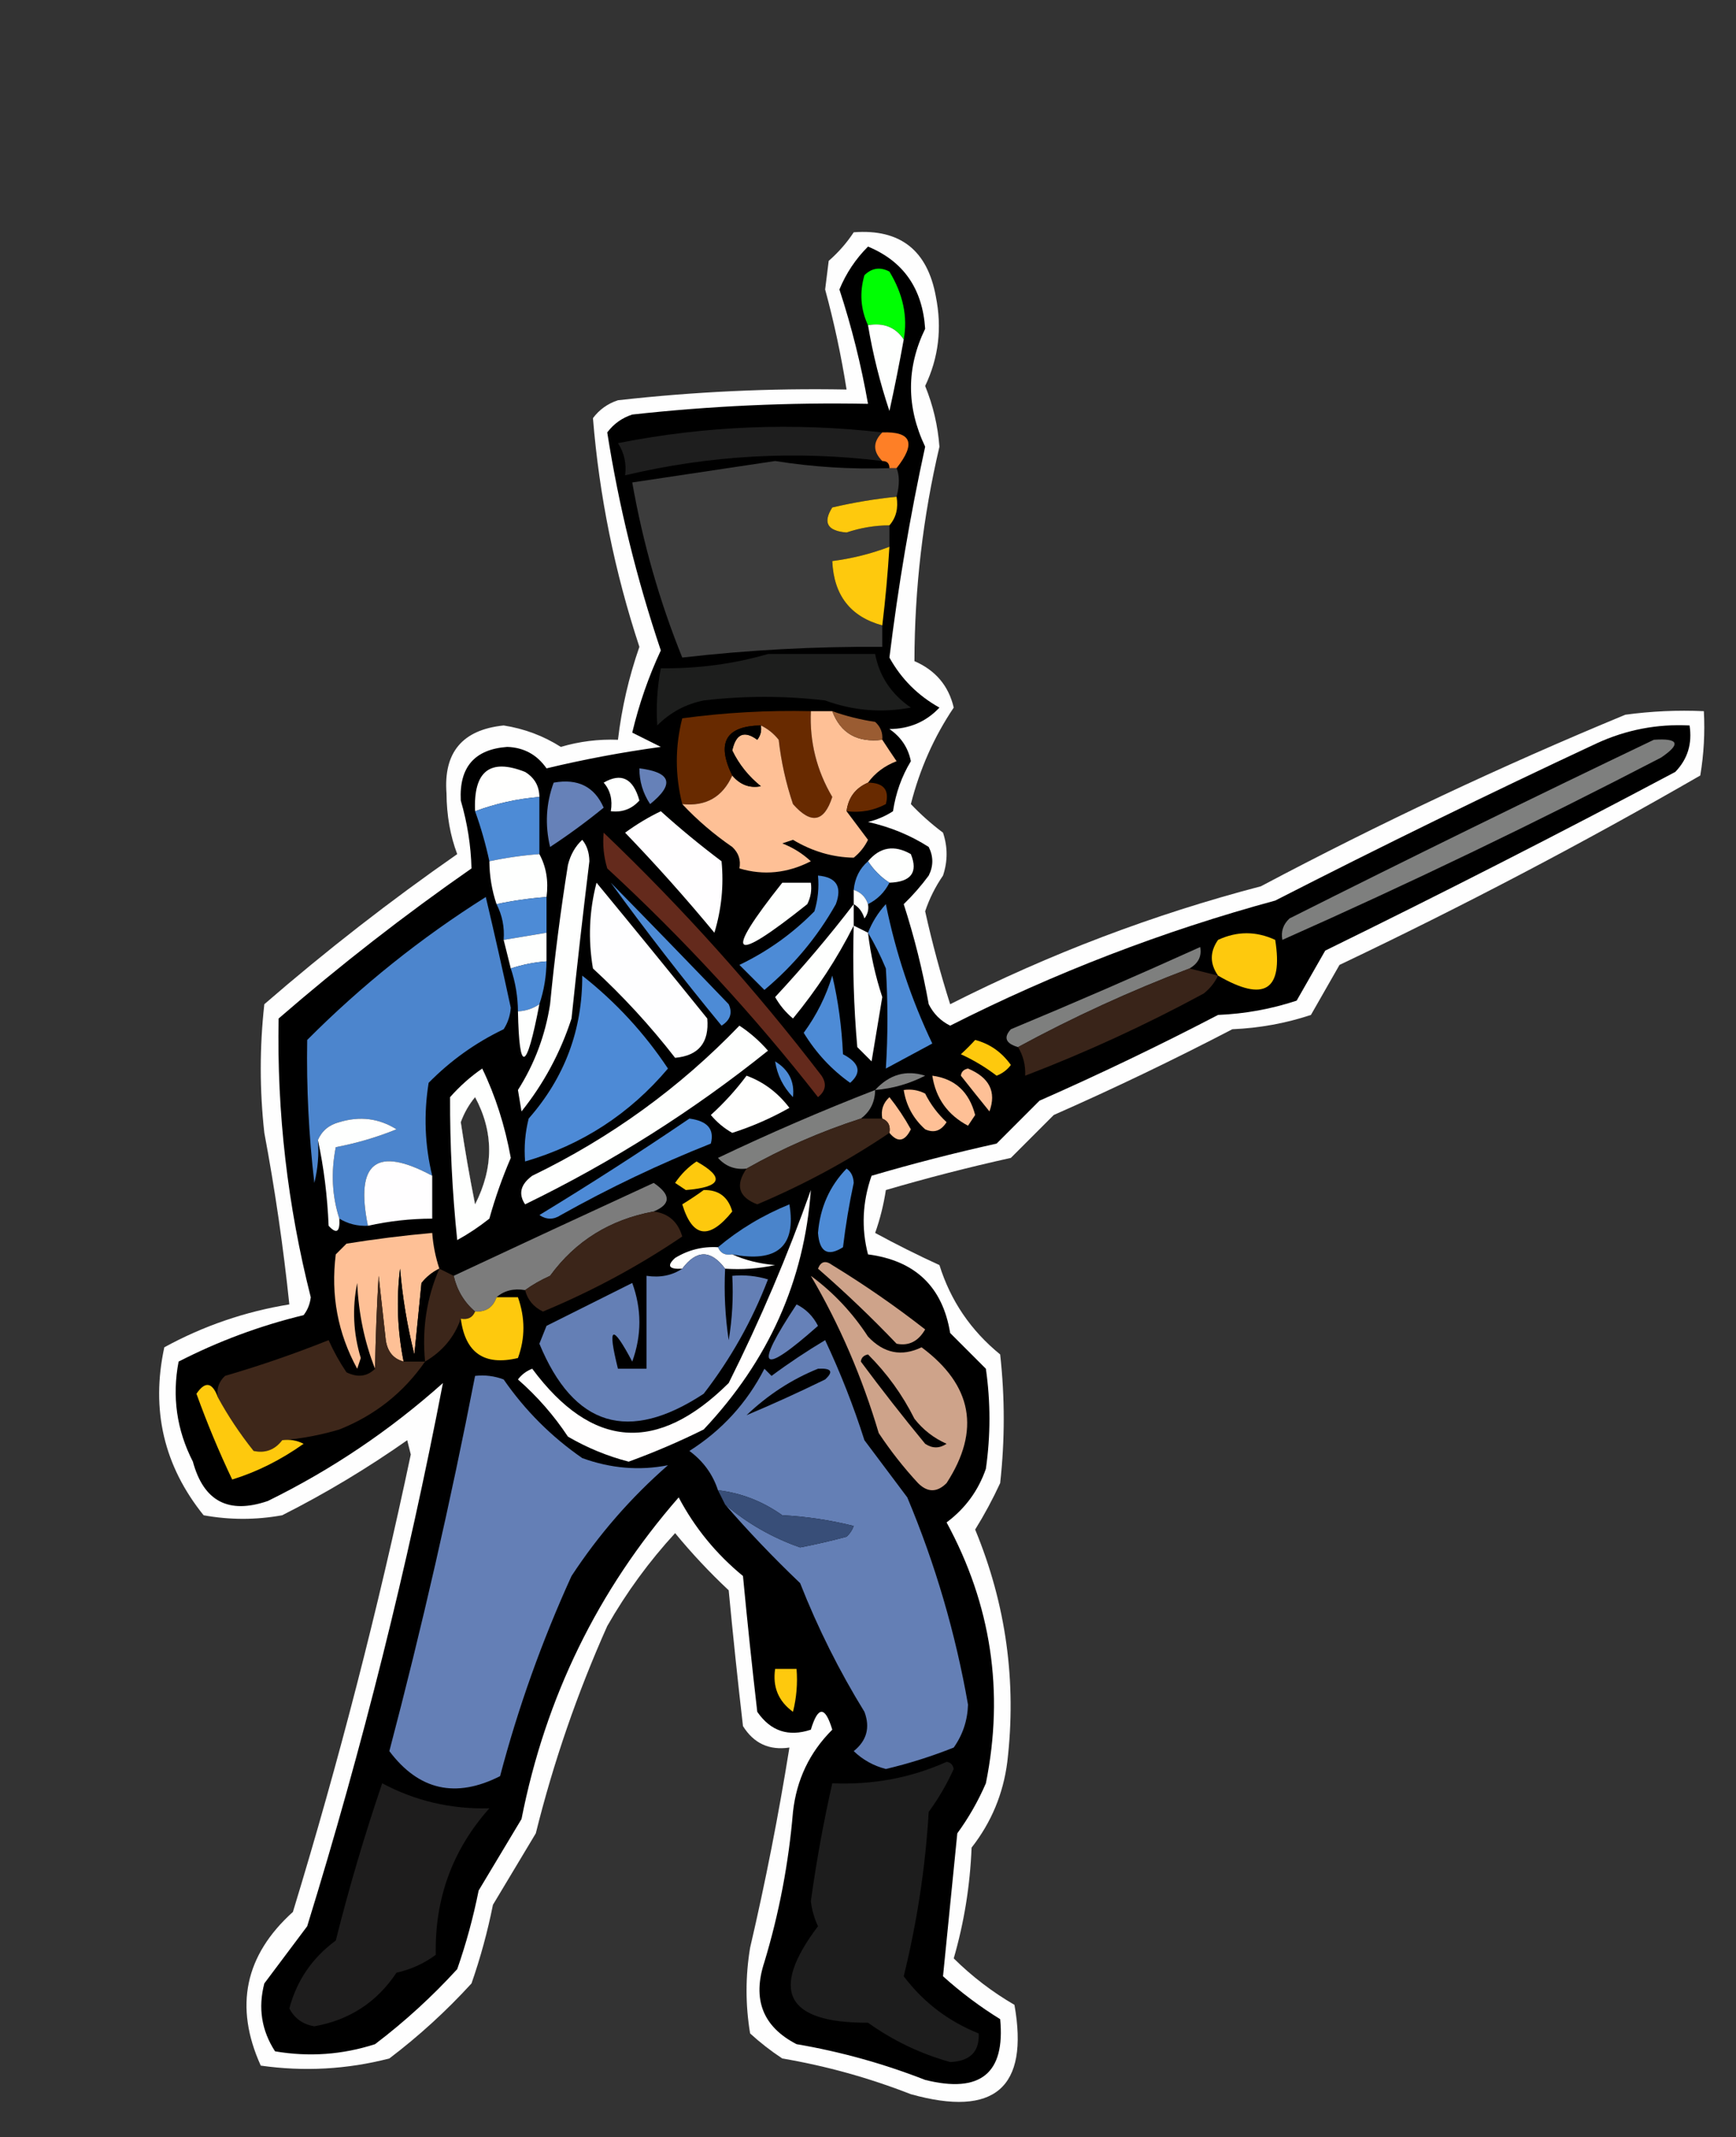 <?xml version="1.0" encoding="UTF-8"?>
<!DOCTYPE svg PUBLIC "-//W3C//DTD SVG 1.1//EN" "http://www.w3.org/Graphics/SVG/1.1/DTD/svg11.dtd">
<svg xmlns="http://www.w3.org/2000/svg" version="1.1" width="243px" height="299px" style="shape-rendering:geometricPrecision; text-rendering:geometricPrecision; image-rendering:optimizeQuality; fill-rule:evenodd; clip-rule:evenodd" xmlns:xlink="http://www.w3.org/1999/xlink">
<rect width="100%" height="100%" fill="#333333" stroke="none"/>
<g><path style="opacity:1" fill="#fefefe" d="M 119.5,32.5 C 125.987,32.004 129.82,35.004 131,41.5C 131.882,45.898 131.382,50.065 129.5,54C 130.61,56.723 131.276,59.556 131.5,62.5C 129.192,72.303 128.025,82.303 128,92.5C 130.954,93.782 132.787,95.948 133.5,99C 130.751,103.082 128.751,107.582 127.5,112.5C 128.865,113.941 130.365,115.274 132,116.5C 132.667,118.5 132.667,120.5 132,122.5C 130.924,124.067 130.091,125.734 129.5,127.5C 130.479,131.902 131.646,136.235 133,140.5C 146.956,133.433 161.456,127.933 176.5,124C 193.138,115.181 210.138,107.181 227.5,100C 231.152,99.501 234.818,99.335 238.5,99.5C 238.665,102.518 238.498,105.518 238,108.5C 221.593,117.956 204.759,126.789 187.5,135C 186.167,137.333 184.833,139.667 183.5,142C 179.954,143.174 176.287,143.84 172.5,144C 164.288,148.273 155.955,152.273 147.5,156C 145.5,158 143.5,160 141.5,162C 135.563,163.318 129.73,164.818 124,166.5C 123.689,168.556 123.189,170.556 122.5,172.5C 125.421,174.089 128.421,175.589 131.5,177C 133.062,181.991 135.895,186.157 140,189.5C 140.667,195.5 140.667,201.5 140,207.5C 138.953,209.762 137.787,211.929 136.5,214C 140.822,224.45 142.322,235.284 141,246.5C 140.434,250.965 138.767,254.965 136,258.5C 135.788,263.81 134.955,268.977 133.5,274C 136.063,276.53 138.897,278.697 142,280.5C 144.052,292.103 139.219,296.269 127.5,293C 121.642,290.712 115.642,289.046 109.5,288C 107.91,286.954 106.41,285.787 105,284.5C 104.333,280.5 104.333,276.5 105,272.5C 107.158,263.247 108.991,253.914 110.5,244.5C 107.675,244.919 105.509,243.919 104,241.5C 103.267,235.174 102.601,228.84 102,222.5C 99.317,219.984 96.817,217.317 94.5,214.5C 90.844,218.479 87.678,222.812 85,227.5C 80.807,236.883 77.473,246.55 75,256.5C 73,259.833 71,263.167 69,266.5C 68.251,270.251 67.251,273.918 66,277.5C 62.492,281.341 58.659,284.841 54.5,288C 48.585,289.527 42.585,289.861 36.5,289C 32.766,280.733 34.266,273.566 41,267.5C 47.438,246.414 52.938,225.08 57.5,203.5C 57.333,202.833 57.167,202.167 57,201.5C 51.408,205.43 45.575,208.93 39.5,212C 35.833,212.667 32.167,212.667 28.5,212C 22.936,205.093 21.103,197.259 23,188.5C 28.483,185.503 34.317,183.503 40.5,182.5C 39.661,174.463 38.494,166.463 37,158.5C 36.333,152.5 36.333,146.5 37,140.5C 45.638,133.017 54.638,126.017 64,119.5C 63.024,116.924 62.524,114.091 62.5,111C 62.066,105.265 64.732,102.098 70.5,101.5C 73.401,101.953 76.067,102.953 78.5,104.5C 81.115,103.731 83.781,103.397 86.5,103.5C 87.025,99.064 88.025,94.731 89.5,90.5C 86.049,80.037 83.882,69.371 83,58.5C 83.903,57.299 85.069,56.465 86.5,56C 97.133,54.804 107.8,54.304 118.5,54.5C 117.753,49.764 116.753,45.098 115.5,40.5C 115.667,39.167 115.833,37.833 116,36.5C 117.376,35.295 118.542,33.962 119.5,32.5 Z M 66.5,153.5 C 69.12,158.376 69.12,163.376 66.5,168.5C 65.735,164.675 65.068,160.842 64.5,157C 64.978,155.697 65.645,154.531 66.5,153.5 Z"/></g>
<g><path style="opacity:1" fill="#000000" d="M 121.5,34.5 C 126.465,36.556 129.132,40.39 129.5,46C 126.858,51.441 126.858,56.941 129.5,62.5C 127.391,72.173 125.725,82.006 124.5,92C 126.154,94.987 128.487,97.321 131.5,99C 129.641,100.981 127.308,101.981 124.5,102C 126.124,103.117 127.124,104.617 127.5,106.5C 126.214,108.626 125.381,110.959 125,113.5C 123.933,114.191 122.766,114.691 121.5,115C 124.609,115.696 127.442,116.862 130,118.5C 130.667,119.833 130.667,121.167 130,122.5C 128.933,123.943 127.766,125.276 126.5,126.5C 127.979,131.081 129.145,135.748 130,140.5C 130.667,141.833 131.667,142.833 133,143.5C 147.619,136.101 162.786,130.268 178.5,126C 193.377,118.395 208.377,111.061 223.5,104C 227.632,102.1 231.966,101.267 236.5,101.5C 236.896,104.044 236.229,106.211 234.5,108C 218.354,116.574 202.021,124.907 185.5,133C 184.167,135.333 182.833,137.667 181.5,140C 177.954,141.174 174.287,141.84 170.5,142C 162.288,146.273 153.955,150.273 145.5,154C 143.5,156 141.5,158 139.5,160C 133.563,161.318 127.73,162.818 122,164.5C 120.715,168.172 120.548,171.839 121.5,175.5C 128.11,176.369 131.943,180.036 133,186.5C 134.667,188.167 136.333,189.833 138,191.5C 138.667,196.167 138.667,200.833 138,205.5C 136.939,208.562 135.106,211.062 132.5,213C 138.753,224.508 140.586,236.675 138,249.5C 136.92,251.996 135.586,254.33 134,256.5C 133.319,263.215 132.652,269.881 132,276.5C 134.488,278.743 137.154,280.743 140,282.5C 140.729,290.09 137.229,292.923 129.5,291C 123.642,288.712 117.642,287.046 111.5,286C 106.776,283.565 105.276,279.731 107,274.5C 109.064,267.668 110.397,260.668 111,253.5C 111.499,248.988 113.333,245.155 116.5,242C 115.5,238.667 114.5,238.667 113.5,242C 110.364,243.041 107.864,242.207 106,239.5C 105.267,233.174 104.601,226.84 104,220.5C 100.243,217.414 97.243,213.748 95,209.5C 83.695,222.445 76.362,237.445 73,254.5C 71,257.833 69,261.167 67,264.5C 66.251,268.251 65.251,271.918 64,275.5C 60.492,279.341 56.659,282.841 52.5,286C 47.924,287.476 43.257,287.81 38.5,287C 36.607,284.083 36.107,280.916 37,277.5C 39,274.833 41,272.167 43,269.5C 50.742,244.441 57.075,219.108 62,193.5C 54.577,200.127 46.41,205.627 37.5,210C 32.004,211.89 28.504,210.057 27,204.5C 24.73,200.07 24.063,195.403 25,190.5C 30.553,187.651 36.386,185.484 42.5,184C 43.059,183.275 43.392,182.442 43.5,181.5C 40.25,168.673 38.75,155.673 39,142.5C 47.638,135.017 56.638,128.017 66,121.5C 65.922,118.333 65.422,115.166 64.5,112C 64.261,107.336 66.427,104.836 71,104.5C 73.333,104.583 75.166,105.583 76.5,107.5C 81.771,106.238 87.104,105.238 92.5,104.5C 91.167,103.833 89.833,103.167 88.5,102.5C 89.457,98.492 90.79,94.658 92.5,91C 89.121,80.985 86.621,70.818 85,60.5C 85.903,59.299 87.069,58.465 88.5,58C 99.467,56.791 110.467,56.291 121.5,56.5C 120.548,51.076 119.215,45.742 117.5,40.5C 118.432,38.234 119.765,36.234 121.5,34.5 Z M 66.5,153.5 C 65.645,154.531 64.978,155.697 64.5,157C 65.068,160.842 65.735,164.675 66.5,168.5C 69.12,163.376 69.12,158.376 66.5,153.5 Z"/></g>
<g><path style="opacity:1" fill="#00fe03" d="M 126.5,47.5 C 125.365,45.787 123.698,45.12 121.5,45.5C 120.463,43.263 120.297,40.929 121,38.5C 122.049,37.483 123.216,37.316 124.5,38C 126.412,41.15 127.078,44.316 126.5,47.5 Z"/></g>
<g><path style="opacity:1" fill="#fefffe" d="M 121.5,45.5 C 123.698,45.12 125.365,45.787 126.5,47.5C 125.907,50.8 125.24,54.134 124.5,57.5C 123.185,53.571 122.185,49.571 121.5,45.5 Z"/></g>
<g><path style="opacity:1" fill="#1e1e1e" d="M 123.5,60.5 C 122.167,61.833 122.167,63.167 123.5,64.5C 111.389,63.013 99.389,63.68 87.5,66.5C 87.713,64.856 87.38,63.356 86.5,62C 98.729,59.58 111.062,59.08 123.5,60.5 Z"/></g>
<g><path style="opacity:1" fill="#fe7f26" d="M 125.5,65.5 C 125.167,65.5 124.833,65.5 124.5,65.5C 124.5,64.833 124.167,64.5 123.5,64.5C 122.167,63.167 122.167,61.833 123.5,60.5C 127.585,60.35 128.252,62.016 125.5,65.5 Z"/></g>
<g><path style="opacity:1" fill="#3c3c3c" d="M 124.5,65.5 C 124.833,65.5 125.167,65.5 125.5,65.5C 125.926,66.528 125.926,67.861 125.5,69.5C 122.478,69.804 119.478,70.304 116.5,71C 115.149,73.125 115.815,74.292 118.5,74.5C 120.453,73.844 122.453,73.511 124.5,73.5C 124.5,74.5 124.5,75.5 124.5,76.5C 121.933,77.475 119.267,78.142 116.5,78.5C 116.707,83.284 119.04,86.284 123.5,87.5C 123.5,88.5 123.5,89.5 123.5,90.5C 114.088,90.436 104.755,90.936 95.5,92C 92.326,84.146 89.992,75.979 88.5,67.5C 95.153,66.502 101.82,65.502 108.5,64.5C 113.8,65.344 119.134,65.677 124.5,65.5 Z"/></g>
<g><path style="opacity:1" fill="#fec90d" d="M 125.5,69.5 C 125.768,71.099 125.434,72.432 124.5,73.5C 122.453,73.511 120.453,73.844 118.5,74.5C 115.815,74.292 115.149,73.125 116.5,71C 119.478,70.304 122.478,69.804 125.5,69.5 Z"/></g>
<g><path style="opacity:1" fill="#fec90d" d="M 124.5,76.5 C 124.276,80.179 123.942,83.846 123.5,87.5C 119.04,86.284 116.707,83.284 116.5,78.5C 119.267,78.142 121.933,77.475 124.5,76.5 Z"/></g>
<g><path style="opacity:1" fill="#1d1e1d" d="M 107.5,91.5 C 112.5,91.5 117.5,91.5 122.5,91.5C 123.091,94.614 124.758,97.114 127.5,99C 123.406,99.767 119.406,99.434 115.5,98C 109.833,97.333 104.167,97.333 98.5,98C 95.966,98.516 93.8,99.683 92,101.5C 91.825,98.843 91.992,96.176 92.5,93.5C 97.731,93.556 102.731,92.889 107.5,91.5 Z"/></g>
<g><path style="opacity:1" fill="#682a00" d="M 113.5,99.5 C 113.314,103.795 114.314,107.795 116.5,111.5C 115.365,115.039 113.532,115.372 111,112.5C 110.012,109.576 109.346,106.576 109,103.5C 108.292,102.619 107.458,101.953 106.5,101.5C 101.59,101.576 100.257,103.91 102.5,108.5C 101.145,111.518 98.812,112.851 95.5,112.5C 94.485,108.469 94.485,104.469 95.5,100.5C 101.464,99.693 107.464,99.36 113.5,99.5 Z"/></g>
<g><path style="opacity:1" fill="#fec096" d="M 113.5,99.5 C 114.5,99.5 115.5,99.5 116.5,99.5C 117.665,102.59 119.998,103.924 123.5,103.5C 124.141,104.482 124.807,105.482 125.5,106.5C 123.816,107.15 122.483,108.15 121.5,109.5C 119.738,110.262 118.738,111.596 118.5,113.5C 119.476,114.815 120.476,116.148 121.5,117.5C 121.023,118.478 120.357,119.311 119.5,120C 116.528,119.948 113.695,119.114 111,117.5C 110.5,117.667 110,117.833 109.5,118C 111.002,118.583 112.335,119.416 113.5,120.5C 110.208,122.181 106.874,122.514 103.5,121.5C 103.719,120.325 103.386,119.325 102.5,118.5C 99.909,116.719 97.576,114.719 95.5,112.5C 98.812,112.851 101.145,111.518 102.5,108.5C 103.601,109.8 104.934,110.3 106.5,110C 104.773,108.611 103.439,106.944 102.5,105C 103.007,102.659 104.174,102.159 106,103.5C 106.464,102.906 106.631,102.239 106.5,101.5C 107.458,101.953 108.292,102.619 109,103.5C 109.346,106.576 110.012,109.576 111,112.5C 113.532,115.372 115.365,115.039 116.5,111.5C 114.314,107.795 113.314,103.795 113.5,99.5 Z"/></g>
<g><path style="opacity:1" fill="#9a5c32" d="M 116.5,99.5 C 118.414,100.185 120.414,100.685 122.5,101C 123.252,101.671 123.586,102.504 123.5,103.5C 119.998,103.924 117.665,102.59 116.5,99.5 Z"/></g>
<g><path style="opacity:1" fill="#000000" d="M 106.5,101.5 C 106.631,102.239 106.464,102.906 106,103.5C 104.174,102.159 103.007,102.659 102.5,105C 103.439,106.944 104.773,108.611 106.5,110C 104.934,110.3 103.601,109.8 102.5,108.5C 100.257,103.91 101.59,101.576 106.5,101.5 Z"/></g>
<g><path style="opacity:1" fill="#7e7f7e" d="M 231.5,103.5 C 234.999,103.259 235.332,104.092 232.5,106C 215.075,115.046 197.409,123.546 179.5,131.5C 179.281,130.325 179.614,129.325 180.5,128.5C 197.517,119.954 214.517,111.621 231.5,103.5 Z"/></g>
<g><path style="opacity:1" fill="#fffffe" d="M 75.5,111.5 C 72.402,111.756 69.402,112.422 66.5,113.5C 66.25,107.89 68.583,106.056 73.5,108C 74.823,108.816 75.489,109.983 75.5,111.5 Z"/></g>
<g><path style="opacity:1" fill="#6681b8" d="M 89.5,107.5 C 93.961,108.048 94.461,109.715 91,112.5C 89.991,110.975 89.491,109.308 89.5,107.5 Z"/></g>
<g><path style="opacity:1" fill="#fefffe" d="M 84.5,109.5 C 86.972,108.065 88.638,108.899 89.5,112C 88.437,113.188 87.103,113.688 85.5,113.5C 85.768,111.901 85.434,110.568 84.5,109.5 Z"/></g>
<g><path style="opacity:1" fill="#6681b8" d="M 77.5,109.5 C 80.881,108.888 83.214,110.054 84.5,113C 82.119,114.946 79.619,116.779 77,118.5C 76.264,115.408 76.431,112.408 77.5,109.5 Z"/></g>
<g><path style="opacity:1" fill="#682a00" d="M 121.5,109.5 C 123.686,109.511 124.519,110.511 124,112.5C 122.301,113.406 120.467,113.739 118.5,113.5C 118.738,111.596 119.738,110.262 121.5,109.5 Z"/></g>
<g><path style="opacity:1" fill="#4d8bd6" d="M 75.5,111.5 C 75.5,114.167 75.5,116.833 75.5,119.5C 73.139,119.674 70.806,120.007 68.5,120.5C 67.985,118.106 67.319,115.772 66.5,113.5C 69.402,112.422 72.402,111.756 75.5,111.5 Z"/></g>
<g><path style="opacity:1" fill="#fffeff" d="M 92.5,113.5 C 95.21,115.945 98.044,118.278 101,120.5C 101.33,123.866 100.997,127.199 100,130.5C 96.019,125.684 91.852,121.018 87.5,116.5C 89.145,115.304 90.811,114.304 92.5,113.5 Z"/></g>
<g><path style="opacity:1" fill="#642a1c" d="M 84.5,116.5 C 95.542,127.042 105.709,138.376 115,150.5C 115.749,151.635 115.583,152.635 114.5,153.5C 105.53,142.031 95.697,131.364 85,121.5C 84.507,119.866 84.34,118.199 84.5,116.5 Z"/></g>
<g><path style="opacity:1" fill="#fefffe" d="M 81.5,117.5 C 82.147,118.274 82.481,119.274 82.5,120.5C 81.601,127.824 80.767,135.158 80,142.5C 78.444,147.28 76.111,151.613 73,155.5C 72.833,154.5 72.667,153.5 72.5,152.5C 74.83,148.835 76.33,144.835 77,140.5C 77.629,133.972 78.462,127.472 79.5,121C 79.862,119.566 80.528,118.399 81.5,117.5 Z"/></g>
<g><path style="opacity:1" fill="#fefffe" d="M 124.5,123.5 C 123.306,122.728 122.306,121.728 121.5,120.5C 123.177,118.502 125.177,118.169 127.5,119.5C 128.534,122.057 127.534,123.391 124.5,123.5 Z"/></g>
<g><path style="opacity:1" fill="#fefffe" d="M 75.5,119.5 C 76.461,121.265 76.795,123.265 76.5,125.5C 74.139,125.674 71.806,126.007 69.5,126.5C 68.85,124.565 68.517,122.565 68.5,120.5C 70.806,120.007 73.139,119.674 75.5,119.5 Z"/></g>
<g><path style="opacity:1" fill="#4d8bd6" d="M 121.5,120.5 C 122.306,121.728 123.306,122.728 124.5,123.5C 123.833,124.833 122.833,125.833 121.5,126.5C 121.167,125.5 120.5,124.833 119.5,124.5C 119.66,122.847 120.326,121.514 121.5,120.5 Z"/></g>
<g><path style="opacity:1" fill="#4d8bd6" d="M 114.5,122.5 C 117.076,122.722 117.91,124.055 117,126.5C 114.42,131.084 111.087,135.084 107,138.5C 105.833,137.333 104.667,136.167 103.5,135C 107.44,133.114 110.94,130.614 114,127.5C 114.494,125.866 114.66,124.199 114.5,122.5 Z"/></g>
<g><path style="opacity:1" fill="#fefeff" d="M 83.5,123.5 C 88.638,129.727 93.805,136.061 99,142.5C 99.293,145.869 97.793,147.702 94.5,148C 91.035,143.533 87.202,139.367 83,135.5C 82.306,131.446 82.473,127.446 83.5,123.5 Z"/></g>
<g><path style="opacity:1" fill="#4d8bd6" d="M 85.5,123.5 C 90.984,129.092 96.484,134.758 102,140.5C 102.563,141.725 102.23,142.725 101,143.5C 95.594,136.939 90.428,130.272 85.5,123.5 Z"/></g>
<g><path style="opacity:1" fill="#fefffe" d="M 109.5,123.5 C 110.833,123.5 112.167,123.5 113.5,123.5C 113.649,124.552 113.483,125.552 113,126.5C 102.338,135.003 101.171,134.003 109.5,123.5 Z"/></g>
<g><path style="opacity:1" fill="#fefffe" d="M 119.5,124.5 C 120.5,124.833 121.167,125.5 121.5,126.5C 121.631,127.239 121.464,127.906 121,128.5C 120.722,127.584 120.222,126.918 119.5,126.5C 119.5,125.833 119.5,125.167 119.5,124.5 Z"/></g>
<g><path style="opacity:1" fill="#4c85cd" d="M 60.5,164.5 C 52.689,160.299 49.689,162.632 51.5,171.5C 50.041,171.567 48.708,171.234 47.5,170.5C 46.476,167.339 46.309,164.006 47,160.5C 49.941,159.941 52.775,159.107 55.5,158C 53.045,156.46 50.379,156.126 47.5,157C 46.058,157.377 45.058,158.21 44.5,159.5C 44.662,161.527 44.495,163.527 44,165.5C 43.221,158.833 42.888,152.166 43,145.5C 50.603,137.872 58.937,131.205 68,125.5C 69.219,130.648 70.386,135.815 71.5,141C 71.415,142.107 71.081,143.107 70.5,144C 66.56,145.886 63.06,148.386 60,151.5C 59.294,155.887 59.46,160.22 60.5,164.5 Z"/></g>
<g><path style="opacity:1" fill="#4d8bd6" d="M 76.5,125.5 C 76.5,127.167 76.5,128.833 76.5,130.5C 74.5,130.833 72.5,131.167 70.5,131.5C 70.634,129.708 70.301,128.042 69.5,126.5C 71.806,126.007 74.139,125.674 76.5,125.5 Z"/></g>
<g><path style="opacity:1" fill="#fefffe" d="M 119.5,126.5 C 119.5,127.5 119.5,128.5 119.5,129.5C 117.2,134.076 114.367,138.41 111,142.5C 109.978,141.646 109.145,140.646 108.5,139.5C 112.422,135.281 116.089,130.948 119.5,126.5 Z"/></g>
<g><path style="opacity:1" fill="#4d8bd6" d="M 121.5,130.5 C 122.072,129.027 122.905,127.693 124,126.5C 125.378,133.296 127.544,139.796 130.5,146C 128.351,147.164 126.185,148.33 124,149.5C 124.291,144.856 124.291,140.189 124,135.5C 123.243,133.685 122.41,132.019 121.5,130.5 Z"/></g>
<g><path style="opacity:1" fill="#fefffe" d="M 119.5,129.5 C 120.167,129.833 120.833,130.167 121.5,130.5C 121.863,133.563 122.53,136.563 123.5,139.5C 123,142.5 122.5,145.5 122,148.5C 121.333,147.833 120.667,147.167 120,146.5C 119.501,140.843 119.334,135.176 119.5,129.5 Z"/></g>
<g><path style="opacity:1" fill="#fefffe" d="M 76.5,130.5 C 76.5,131.833 76.5,133.167 76.5,134.5C 74.784,134.629 73.117,134.962 71.5,135.5C 71.167,134.167 70.833,132.833 70.5,131.5C 72.5,131.167 74.5,130.833 76.5,130.5 Z"/></g>
<g><path style="opacity:1" fill="#fec90d" d="M 170.5,136.5 C 169.334,134.834 169.334,133.167 170.5,131.5C 173.166,130.262 175.832,130.262 178.5,131.5C 179.636,138.595 176.969,140.261 170.5,136.5 Z"/></g>
<g><path style="opacity:1" fill="#7e7f7e" d="M 166.5,135.5 C 158.192,138.656 150.192,142.323 142.5,146.5C 140.767,145.992 140.434,145.159 141.5,144C 150.407,140.296 159.24,136.462 168,132.5C 168.239,133.788 167.739,134.788 166.5,135.5 Z"/></g>
<g><path style="opacity:1" fill="#4d8bd6" d="M 76.5,134.5 C 76.483,136.565 76.15,138.565 75.5,140.5C 74.609,141.11 73.609,141.443 72.5,141.5C 72.483,139.435 72.15,137.435 71.5,135.5C 73.117,134.962 74.784,134.629 76.5,134.5 Z"/></g>
<g><path style="opacity:1" fill="#392419" d="M 166.5,135.5 C 167.833,135.833 169.167,136.167 170.5,136.5C 170.047,137.458 169.381,138.292 168.5,139C 160.373,143.398 152.04,147.232 143.5,150.5C 143.567,149.041 143.234,147.708 142.5,146.5C 150.192,142.323 158.192,138.656 166.5,135.5 Z"/></g>
<g><path style="opacity:1" fill="#4d8ad6" d="M 81.5,136.5 C 86.186,140.186 90.186,144.52 93.5,149.5C 88.132,155.849 81.465,160.183 73.5,162.5C 73.338,160.473 73.504,158.473 74,156.5C 79.029,150.777 81.529,144.11 81.5,136.5 Z"/></g>
<g><path style="opacity:1" fill="#4d8bd6" d="M 116.5,136.5 C 117.323,139.977 117.823,143.644 118,147.5C 120.326,148.713 120.659,150.046 119,151.5C 116.392,149.65 114.225,147.316 112.5,144.5C 114.297,142.045 115.63,139.378 116.5,136.5 Z"/></g>
<g><path style="opacity:1" fill="#fefffe" d="M 75.5,140.5 C 73.685,149.961 72.685,150.294 72.5,141.5C 73.609,141.443 74.609,141.11 75.5,140.5 Z"/></g>
<g><path style="opacity:1" fill="#fefffe" d="M 103.5,143.5 C 104.962,144.458 106.295,145.624 107.5,147C 97.011,155.416 85.678,162.583 73.5,168.5C 72.529,167.038 72.862,165.705 74.5,164.5C 85.472,159.192 95.139,152.192 103.5,143.5 Z"/></g>
<g><path style="opacity:1" fill="#fec90d" d="M 136.5,145.5 C 138.544,146.031 140.211,147.198 141.5,149C 140.975,149.692 140.308,150.192 139.5,150.5C 137.954,149.316 136.287,148.316 134.5,147.5C 135.243,146.818 135.909,146.151 136.5,145.5 Z"/></g>
<g><path style="opacity:1" fill="#4d8bd6" d="M 108.5,148.5 C 110.416,149.665 111.249,151.332 111,153.5C 109.628,152.09 108.795,150.423 108.5,148.5 Z"/></g>
<g><path style="opacity:1" fill="#fefffe" d="M 67.5,149.5 C 69.338,153.293 70.671,157.46 71.5,162C 70.314,164.748 69.314,167.581 68.5,170.5C 67.086,171.624 65.586,172.624 64,173.5C 63.306,166.826 62.973,160.159 63,153.5C 64.397,151.93 65.897,150.596 67.5,149.5 Z M 66.5,153.5 C 65.645,154.531 64.978,155.697 64.5,157C 65.068,160.842 65.735,164.675 66.5,168.5C 69.12,163.376 69.12,158.376 66.5,153.5 Z"/></g>
<g><path style="opacity:1" fill="#7e7f7e" d="M 122.5,152.5 C 124.488,150.325 126.821,149.659 129.5,150.5C 127.293,151.635 124.96,152.301 122.5,152.5 Z"/></g>
<g><path style="opacity:1" fill="#fec096" d="M 134.5,150.5 C 134.56,149.957 134.893,149.624 135.5,149.5C 138.5,150.758 139.5,152.758 138.5,155.5C 137.113,153.79 135.779,152.123 134.5,150.5 Z"/></g>
<g><path style="opacity:1" fill="#fffffe" d="M 104.5,150.5 C 106.886,151.373 108.886,152.873 110.5,155C 107.95,156.442 105.284,157.608 102.5,158.5C 101.354,157.855 100.354,157.022 99.5,156C 101.373,154.296 103.04,152.463 104.5,150.5 Z"/></g>
<g><path style="opacity:1" fill="#fec096" d="M 130.5,150.5 C 133.659,150.917 135.659,152.75 136.5,156C 136.167,156.5 135.833,157 135.5,157.5C 132.651,155.988 130.984,153.655 130.5,150.5 Z"/></g>
<g><path style="opacity:1" fill="#7e7f7e" d="M 122.5,152.5 C 122.473,154.199 121.806,155.533 120.5,156.5C 114.875,158.316 109.541,160.649 104.5,163.5C 102.897,163.688 101.563,163.188 100.5,162C 107.712,158.561 115.046,155.394 122.5,152.5 Z"/></g>
<g><path style="opacity:1" fill="#fec096" d="M 126.5,152.5 C 127.552,152.351 128.552,152.517 129.5,153C 130.257,154.512 131.257,155.846 132.5,157C 131.725,158.23 130.725,158.563 129.5,158C 127.84,156.512 126.84,154.679 126.5,152.5 Z"/></g>
<g><path style="opacity:1" fill="#fec096" d="M 124.5,158.5 C 124.672,157.508 124.338,156.842 123.5,156.5C 123.281,155.325 123.614,154.325 124.5,153.5C 125.624,154.914 126.624,156.414 127.5,158C 126.648,159.728 125.648,159.895 124.5,158.5 Z"/></g>
<g><path style="opacity:1" fill="#fefffe" d="M 47.5,170.5 C 47.607,172.379 47.107,172.712 46,171.5C 45.824,167.312 45.324,163.312 44.5,159.5C 45.058,158.21 46.058,157.377 47.5,157C 50.379,156.126 53.045,156.46 55.5,158C 52.775,159.107 49.941,159.941 47,160.5C 46.309,164.006 46.476,167.339 47.5,170.5 Z"/></g>
<g><path style="opacity:1" fill="#4d8ad6" d="M 96.5,156.5 C 99.032,156.829 100.032,157.995 99.5,160C 92.299,162.857 85.299,166.191 78.5,170C 77.5,170.667 76.5,170.667 75.5,170C 82.674,165.637 89.674,161.137 96.5,156.5 Z"/></g>
<g><path style="opacity:1" fill="#3a2519" d="M 120.5,156.5 C 121.5,156.5 122.5,156.5 123.5,156.5C 124.338,156.842 124.672,157.508 124.5,158.5C 118.741,162.388 112.574,165.721 106,168.5C 103.389,167.5 102.889,165.833 104.5,163.5C 109.541,160.649 114.875,158.316 120.5,156.5 Z"/></g>
<g><path style="opacity:1" fill="#fffeff" d="M 60.5,164.5 C 60.5,166.5 60.5,168.5 60.5,170.5C 57.455,170.508 54.455,170.841 51.5,171.5C 49.689,162.632 52.689,160.299 60.5,164.5 Z"/></g>
<g><path style="opacity:1" fill="#fec90d" d="M 97.5,162.5 C 101.519,164.759 101.019,166.092 96,166.5C 95.5,166.167 95,165.833 94.5,165.5C 95.34,164.265 96.34,163.265 97.5,162.5 Z"/></g>
<g><path style="opacity:1" fill="#4d8bd6" d="M 118.5,163.5 C 119.124,163.917 119.457,164.584 119.5,165.5C 118.861,168.475 118.361,171.475 118,174.5C 115.875,175.851 114.708,175.185 114.5,172.5C 114.79,168.954 116.124,165.954 118.5,163.5 Z"/></g>
<g><path style="opacity:1" fill="#7c7c7c" d="M 91.5,169.5 C 85.386,170.631 80.552,173.631 77,178.5C 75.698,179.085 74.531,179.751 73.5,180.5C 71.901,180.232 70.568,180.566 69.5,181.5C 69.027,182.906 68.027,183.573 66.5,183.5C 64.972,182.198 63.972,180.531 63.5,178.5C 72.685,174.199 82.018,169.865 91.5,165.5C 93.934,167.147 93.934,168.48 91.5,169.5 Z"/></g>
<g><path style="opacity:1" fill="#fec90d" d="M 98.5,166.5 C 100.59,166.45 101.923,167.45 102.5,169.5C 99.265,173.516 96.932,173.183 95.5,168.5C 96.602,167.824 97.602,167.158 98.5,166.5 Z"/></g>
<g><path style="opacity:1" fill="#fffefe" d="M 113.5,166.5 C 112.587,179.186 107.587,190.352 98.5,200C 95.082,201.695 91.582,203.195 88,204.5C 85.005,203.724 82.172,202.557 79.5,201C 77.539,198.037 75.206,195.371 72.5,193C 73.025,192.308 73.692,191.808 74.5,191.5C 82.85,202.733 92.016,203.4 102,193.5C 106.405,184.696 110.239,175.696 113.5,166.5 Z"/></g>
<g><path style="opacity:1" fill="#4a84cb" d="M 102.5,175.5 C 101.508,175.672 100.842,175.338 100.5,174.5C 103.438,172.023 106.771,170.023 110.5,168.5C 111.472,174.364 108.806,176.698 102.5,175.5 Z"/></g>
<g><path style="opacity:1" fill="#3b2519" d="M 91.5,169.5 C 93.564,169.762 94.897,170.929 95.5,173C 89.382,177.143 82.882,180.643 76,183.5C 74.69,182.87 73.856,181.87 73.5,180.5C 74.531,179.751 75.698,179.085 77,178.5C 80.552,173.631 85.386,170.631 91.5,169.5 Z"/></g>
<g><path style="opacity:1" fill="#fec096" d="M 61.5,177.5 C 60.542,177.953 59.708,178.619 59,179.5C 58.667,182.833 58.333,186.167 58,189.5C 57.007,185.558 56.34,181.558 56,177.5C 55.466,181.859 55.632,186.192 56.5,190.5C 55.069,190.119 54.236,189.119 54,187.5C 53.667,184.5 53.333,181.5 53,178.5C 52.734,182.974 52.567,187.307 52.5,191.5C 51.023,187.767 50.189,183.767 50,179.5C 49.283,183.045 49.45,186.545 50.5,190C 50.333,190.5 50.167,191 50,191.5C 47.283,186.538 46.283,181.205 47,175.5C 47.5,175 48,174.5 48.5,174C 52.491,173.358 56.491,172.858 60.5,172.5C 60.629,174.216 60.962,175.883 61.5,177.5 Z"/></g>
<g><path style="opacity:1" fill="#fefffe" d="M 100.5,174.5 C 100.842,175.338 101.508,175.672 102.5,175.5C 104.292,176.309 106.292,176.809 108.5,177C 106.19,177.497 103.857,177.663 101.5,177.5C 99.5,174.833 97.5,174.833 95.5,177.5C 93.621,177.607 93.288,177.107 94.5,176C 96.345,174.872 98.345,174.372 100.5,174.5 Z"/></g>
<g><path style="opacity:1" fill="#647fb5" d="M 101.5,177.5 C 101.335,180.85 101.502,184.183 102,187.5C 102.498,184.518 102.665,181.518 102.5,178.5C 104.199,178.34 105.866,178.506 107.5,179C 105.274,184.787 102.274,190.12 98.5,195C 87.968,201.933 80.301,199.6 75.5,188C 75.833,187.167 76.167,186.333 76.5,185.5C 80.5,183.5 84.5,181.5 88.5,179.5C 89.833,183.167 89.833,186.833 88.5,190.5C 85.663,185.15 84.996,185.483 86.5,191.5C 87.833,191.5 89.167,191.5 90.5,191.5C 90.5,187.167 90.5,182.833 90.5,178.5C 92.415,178.784 94.081,178.451 95.5,177.5C 97.5,174.833 99.5,174.833 101.5,177.5 Z"/></g>
<g><path style="opacity:1" fill="#cea38a" d="M 114.5,177.5 C 114.897,176.475 115.563,176.308 116.5,177C 121.011,179.754 125.344,182.754 129.5,186C 128.534,187.678 127.201,188.345 125.5,188C 122.017,184.351 118.35,180.851 114.5,177.5 Z"/></g>
<g><path style="opacity:1" fill="#000000" d="M 61.5,177.5 C 59.722,181.565 59.055,185.899 59.5,190.5C 58.5,190.5 57.5,190.5 56.5,190.5C 55.632,186.192 55.466,181.859 56,177.5C 56.34,181.558 57.007,185.558 58,189.5C 58.333,186.167 58.667,182.833 59,179.5C 59.708,178.619 60.542,177.953 61.5,177.5 Z"/></g>
<g><path style="opacity:1" fill="#3c261a" d="M 61.5,177.5 C 62.167,177.833 62.833,178.167 63.5,178.5C 63.972,180.531 64.972,182.198 66.5,183.5C 66.158,184.338 65.492,184.672 64.5,184.5C 63.615,187.06 61.949,189.06 59.5,190.5C 59.055,185.899 59.722,181.565 61.5,177.5 Z"/></g>
<g><path style="opacity:1" fill="#cea38a" d="M 113.5,178.5 C 116.666,180.834 119.333,183.667 121.5,187C 123.706,189.346 126.206,189.846 129,188.5C 136.118,193.793 137.284,200.126 132.5,207.5C 131.167,208.833 129.833,208.833 128.5,207.5C 126.476,205.31 124.643,202.977 123,200.5C 120.678,192.668 117.512,185.335 113.5,178.5 Z"/></g>
<g><path style="opacity:1" fill="#fec90d" d="M 69.5,181.5 C 70.5,181.5 71.5,181.5 72.5,181.5C 73.523,184.393 73.523,187.226 72.5,190C 67.79,191.121 65.123,189.288 64.5,184.5C 65.492,184.672 66.158,184.338 66.5,183.5C 68.027,183.573 69.027,182.906 69.5,181.5 Z"/></g>
<g><path style="opacity:1" fill="#6681b8" d="M 111.5,182.5 C 112.812,183.145 113.812,184.145 114.5,185.5C 106.448,192.633 105.448,191.633 111.5,182.5 Z"/></g>
<g><path style="opacity:1" fill="#3e271a" d="M 56.5,190.5 C 57.5,190.5 58.5,190.5 59.5,190.5C 56.48,194.851 52.48,198.017 47.5,200C 44.811,200.795 42.144,201.295 39.5,201.5C 38.473,202.848 37.14,203.348 35.5,203C 33.585,200.6 31.919,198.1 30.5,195.5C 30.281,194.325 30.614,193.325 31.5,192.5C 36.43,191.061 41.263,189.394 46,187.5C 46.706,189.081 47.54,190.581 48.5,192C 50.066,192.765 51.399,192.598 52.5,191.5C 52.567,187.307 52.734,182.974 53,178.5C 53.333,181.5 53.667,184.5 54,187.5C 54.236,189.119 55.069,190.119 56.5,190.5 Z"/></g>
<g><path style="opacity:1" fill="#647fb5" d="M 101.5,210.5 C 104.627,213.147 108.127,215.147 112,216.5C 114.185,216.079 116.351,215.579 118.5,215C 118.957,214.586 119.291,214.086 119.5,213.5C 116.215,212.676 112.882,212.176 109.5,212C 106.745,210.047 103.745,208.88 100.5,208.5C 99.772,206.265 98.439,204.432 96.5,203C 101.05,200.117 104.55,196.284 107,191.5C 107.333,191.833 107.667,192.167 108,192.5C 110.414,190.709 112.914,189.043 115.5,187.5C 117.635,192.035 119.469,196.701 121,201.5C 123,204.167 125,206.833 127,209.5C 130.914,218.816 133.747,228.483 135.5,238.5C 135.431,240.709 134.764,242.709 133.5,244.5C 130.41,245.731 127.243,246.731 124,247.5C 122.274,247.054 120.774,246.221 119.5,245C 121.325,243.534 121.825,241.701 121,239.5C 117.473,233.779 114.473,227.779 112,221.5C 108.219,217.891 104.719,214.224 101.5,210.5 Z"/></g>
<g><path style="opacity:1" fill="#000000" d="M 120.5,190.5 C 120.56,189.957 120.893,189.624 121.5,189.5C 124.157,192.147 126.323,195.147 128,198.5C 129.214,200.049 130.714,201.215 132.5,202C 131.5,202.667 130.5,202.667 129.5,202C 126.36,198.188 123.36,194.355 120.5,190.5 Z"/></g>
<g><path style="opacity:1" fill="#000000" d="M 114.5,191.5 C 116.379,191.393 116.712,191.893 115.5,193C 111.742,194.834 108.075,196.5 104.5,198C 107.491,195.152 110.824,192.985 114.5,191.5 Z"/></g>
<g><path style="opacity:1" fill="#647fb6" d="M 66.5,192.5 C 67.873,192.343 69.207,192.51 70.5,193C 73.5,197.333 77.167,201 81.5,204C 85.502,205.452 89.502,205.786 93.5,205C 88.312,209.524 83.812,214.691 80,220.5C 75.865,229.575 72.531,238.908 70,248.5C 63.789,251.647 58.623,250.48 54.5,245C 59.075,227.626 63.075,210.126 66.5,192.5 Z"/></g>
<g><path style="opacity:1" fill="#fec90d" d="M 30.5,195.5 C 31.919,198.1 33.585,200.6 35.5,203C 37.14,203.348 38.473,202.848 39.5,201.5C 40.552,201.351 41.552,201.517 42.5,202C 39.299,204.267 35.966,205.934 32.5,207C 30.638,203.081 28.971,199.081 27.5,195C 28.72,193.205 29.72,193.372 30.5,195.5 Z"/></g>
<g><path style="opacity:1" fill="#384e78" d="M 100.5,208.5 C 103.745,208.88 106.745,210.047 109.5,212C 112.882,212.176 116.215,212.676 119.5,213.5C 119.291,214.086 118.957,214.586 118.5,215C 116.351,215.579 114.185,216.079 112,216.5C 108.127,215.147 104.627,213.147 101.5,210.5C 101.167,209.833 100.833,209.167 100.5,208.5 Z"/></g>
<g><path style="opacity:1" fill="#fec90d" d="M 108.5,233.5 C 109.5,233.5 110.5,233.5 111.5,233.5C 111.662,235.527 111.495,237.527 111,239.5C 108.961,238.022 108.128,236.022 108.5,233.5 Z"/></g>
<g><path style="opacity:1" fill="#1d1d1d" d="M 132.5,246.5 C 133.043,246.56 133.376,246.893 133.5,247.5C 132.533,249.63 131.366,251.63 130,253.5C 129.53,261.288 128.364,268.955 126.5,276.5C 129.254,280.141 132.754,282.808 137,284.5C 137.112,287.056 135.779,288.39 133,288.5C 128.844,287.339 125.011,285.505 121.5,283C 110.004,283.032 107.671,278.532 114.5,269.5C 113.978,268.393 113.645,267.226 113.5,266C 114.269,260.443 115.269,254.943 116.5,249.5C 122.184,249.739 127.518,248.739 132.5,246.5 Z"/></g>
<g><path style="opacity:1" fill="#1e1d1d" d="M 53.5,249.5 C 58.128,251.971 63.128,253.138 68.5,253C 63.336,258.802 60.836,265.635 61,273.5C 59.352,274.717 57.519,275.55 55.5,276C 52.754,280.126 48.92,282.626 44,283.5C 42.392,283.231 41.226,282.397 40.5,281C 41.543,277.087 43.709,273.92 47,271.5C 48.875,264.044 51.042,256.711 53.5,249.5 Z"/></g>
</svg>
